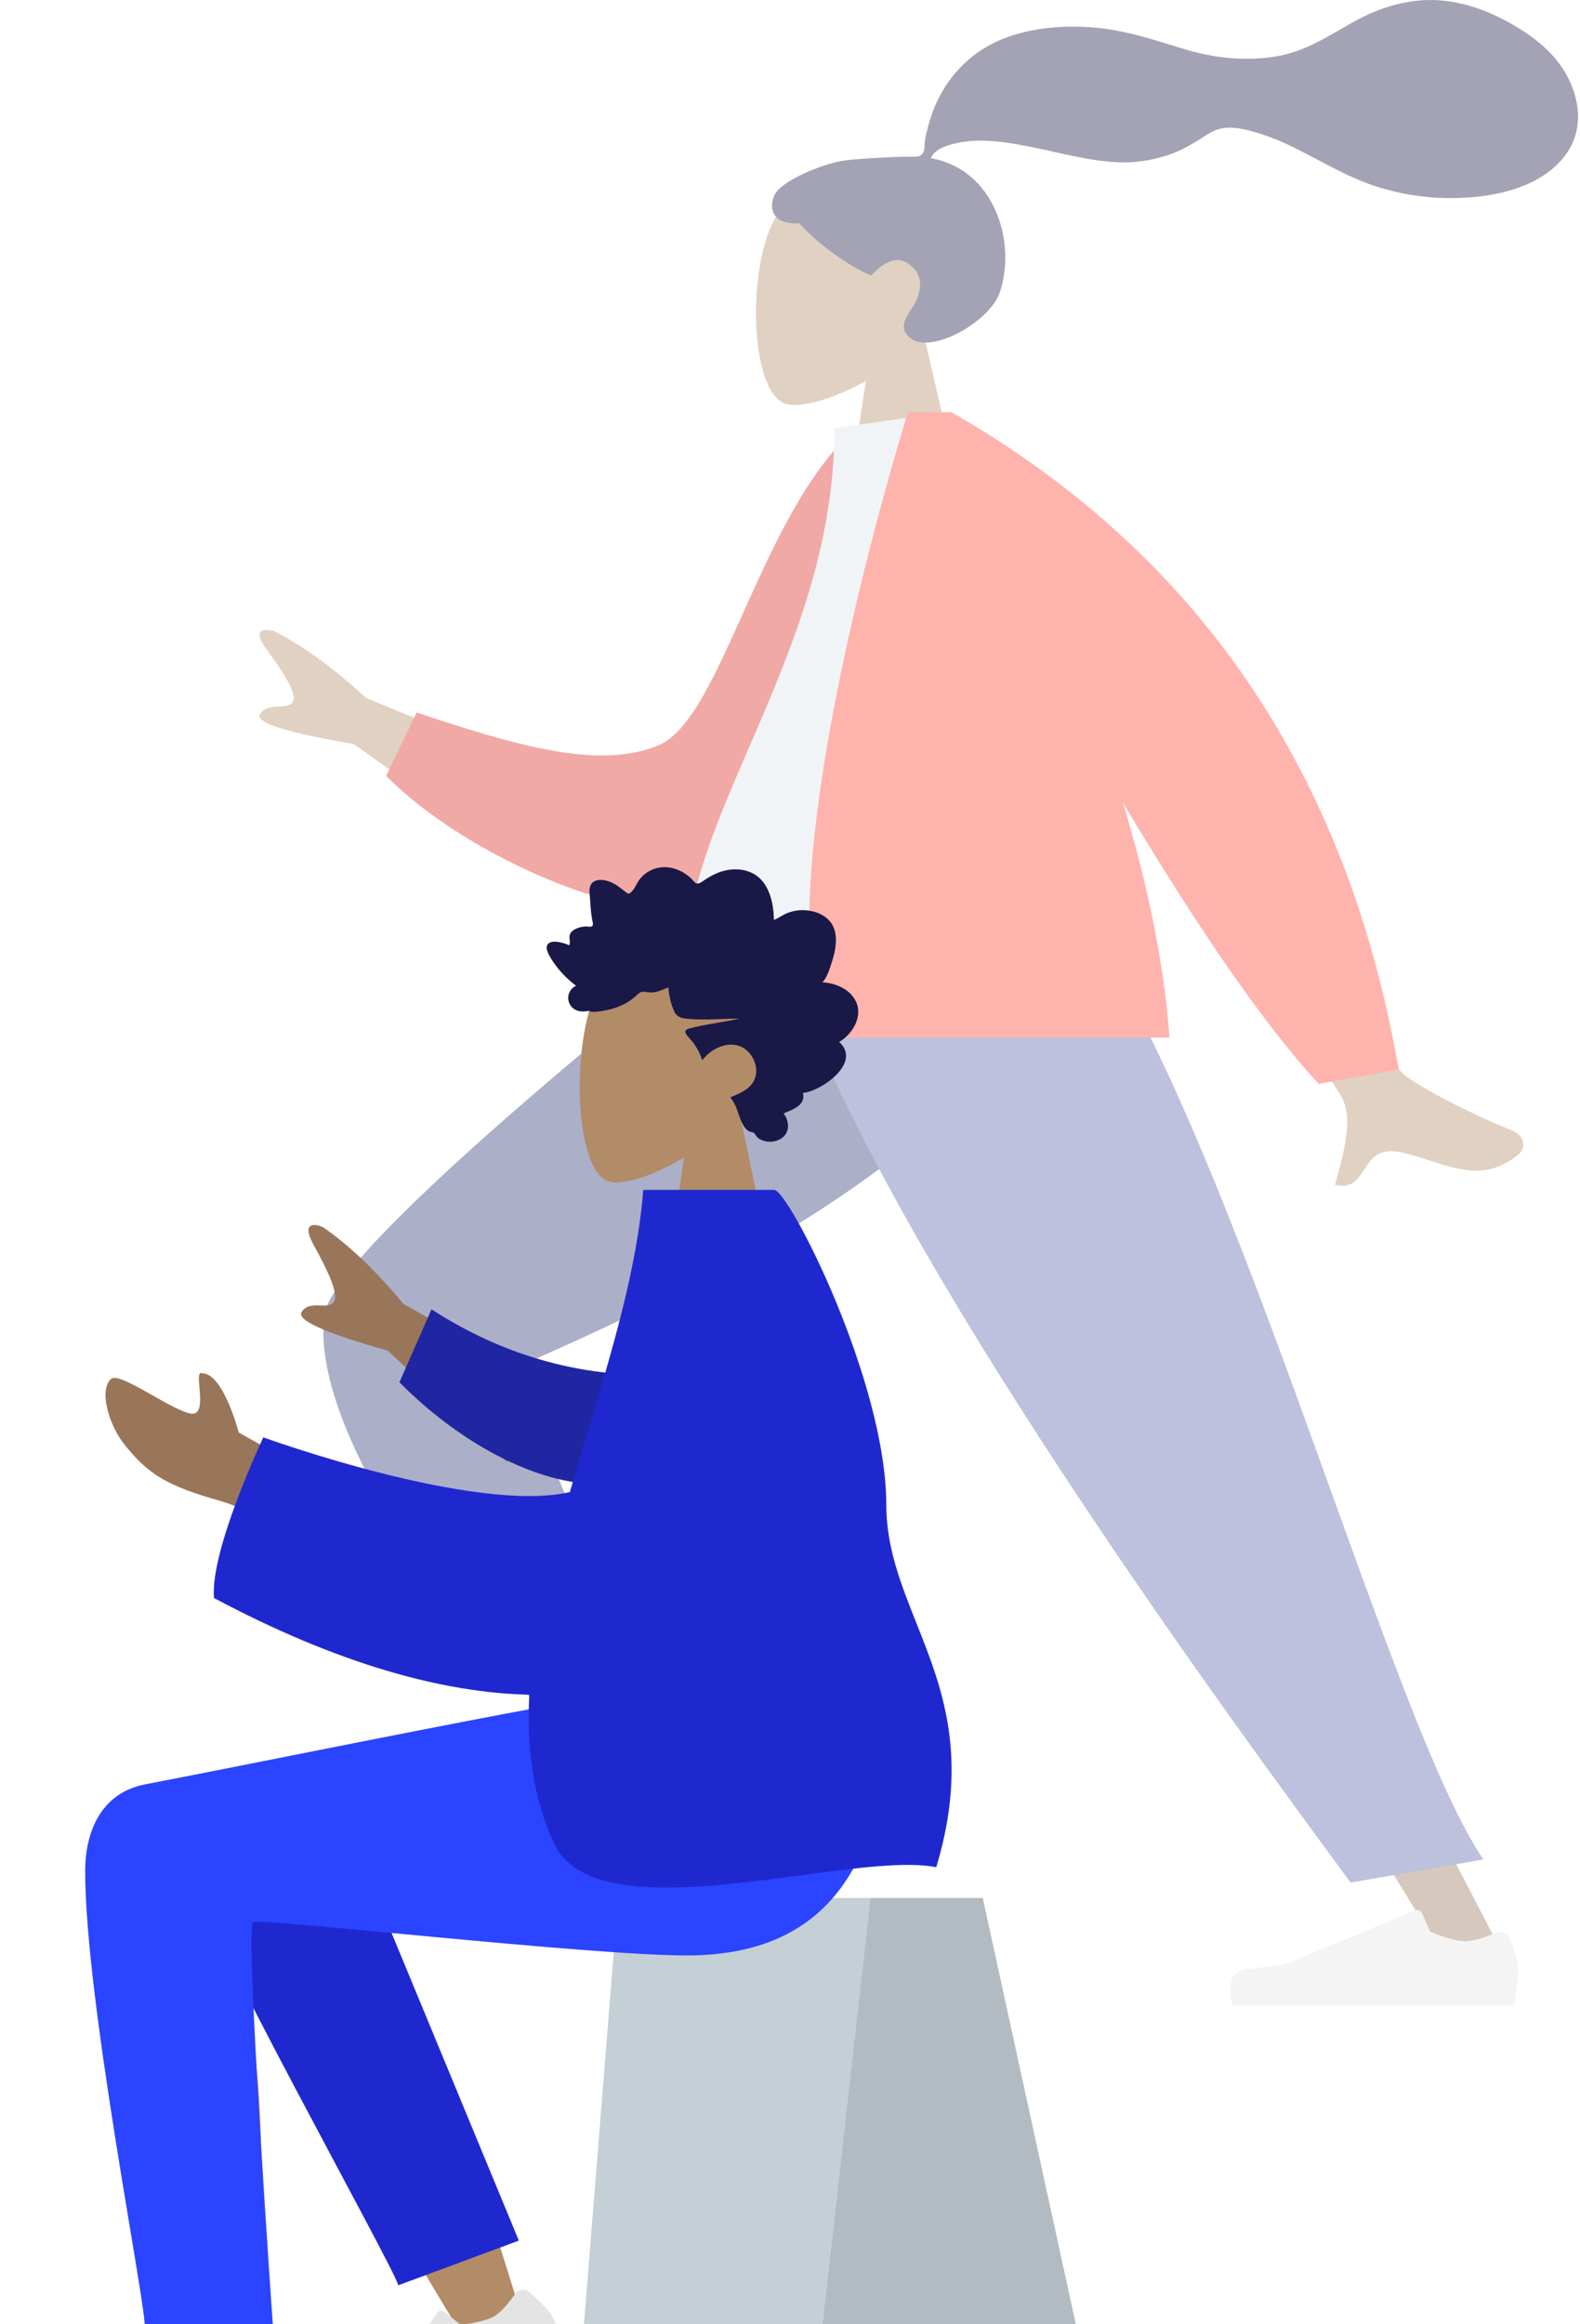 <svg width="268" height="394" viewBox="0 0 268 394" fill="none" xmlns="http://www.w3.org/2000/svg">
<g opacity="0.4">
<path fill-rule="evenodd" clip-rule="evenodd" d="M146.873 64.58C141.401 67.645 136.023 69.125 133.5 68.521C127.17 67.005 126.589 45.492 131.486 37.01C136.382 28.529 161.558 24.832 162.827 41.637C163.267 47.469 160.632 52.674 156.738 56.921L163.72 87.159H143.438L146.873 64.58Z" fill="#B28B67"/>
<path fill-rule="evenodd" clip-rule="evenodd" d="M143.046 27.236C145.719 26.828 152.916 26.548 154.244 26.548C155.092 26.548 156.011 26.728 156.514 26.005C156.925 25.412 156.774 24.41 156.897 23.722C157.04 22.923 157.242 22.135 157.447 21.348C158.03 19.11 158.912 16.98 160.145 14.981C162.458 11.23 165.849 8.292 170.128 6.582C174.855 4.695 180.203 4.262 185.287 4.645C190.727 5.055 195.651 6.724 200.787 8.294C205.682 9.79 210.809 10.379 215.928 9.648C221.086 8.912 224.983 6.315 229.334 3.849C233.788 1.325 238.877 -0.325 244.143 0.054C249.057 0.409 253.587 2.294 257.651 4.813C261.454 7.17 264.591 10.005 266.363 13.996C268.268 18.288 268.267 23 265.133 26.794C260.591 32.293 252.159 33.715 245.144 33.574C241.086 33.492 237.101 32.804 233.27 31.552C228.161 29.883 223.746 27.053 218.966 24.756C216.723 23.679 214.404 22.794 211.974 22.157C209.616 21.538 207.293 21.254 205.158 22.578C202.899 23.978 200.875 25.354 198.291 26.23C195.812 27.071 193.186 27.542 190.545 27.523C185.406 27.486 180.34 25.998 175.349 25.002C171.28 24.189 166.925 23.379 162.776 24.16C161.045 24.486 158.515 25.159 157.89 26.831C168.415 28.604 172.549 40.698 169.582 49.577C167.98 54.369 158.354 59.971 154.611 57.451C152.24 55.855 153.68 53.76 154.611 52.377C156.395 49.728 157.006 46.325 153.704 44.481C150.856 42.891 147.862 46.668 147.805 46.663C147.023 46.606 140.26 43.052 135.601 37.867C131.004 38.12 130.306 35.303 131.404 33C132.502 30.697 139.353 27.799 143.046 27.236Z" fill="#191847"/>
<path fill-rule="evenodd" clip-rule="evenodd" d="M180.078 152.333C178.554 171.657 80.388 228.548 79.816 230.145C79.434 231.209 110.371 297.424 110.371 297.424L101.79 300.522C101.79 300.522 54.338 230.396 56.775 222.924C60.265 212.226 132.94 152.538 132.94 152.538L180.078 152.333Z" fill="#B28B67"/>
<path fill-rule="evenodd" clip-rule="evenodd" d="M108.113 287.455L94.103 292.194C64.561 261.222 52.981 235.669 55.093 222.648C57.203 209.629 130.995 152.38 130.995 152.38H181.083C179.374 197.131 88.386 230.315 87.169 232.222C85.953 234.13 97.929 252.807 108.113 287.455Z" fill="#2F3676"/>
<path fill-rule="evenodd" clip-rule="evenodd" d="M111.004 295.821C111.719 295.185 112.869 295.195 113.503 295.9C114.662 297.187 116.308 299.145 116.798 300.397C117.58 302.393 118.364 306.465 118.364 306.465C115.873 307.307 73.575 321.612 73.575 321.612C73.575 321.612 69.728 316.839 73.322 315.14C76.916 313.44 79.269 312.253 79.269 312.253L96.709 296.59C97.051 296.283 97.6 296.299 97.921 296.625L100.44 299.189C100.44 299.189 104.514 299.521 106.691 298.785C108.016 298.336 109.806 296.887 111.004 295.821Z" fill="#E4E4E4"/>
<path fill-rule="evenodd" clip-rule="evenodd" d="M168.79 152.333L212.52 249.878L255.5 332.344H245.36L134.417 152.333H168.79Z" fill="#997659"/>
<path fill-rule="evenodd" clip-rule="evenodd" d="M253.765 327.66C254.67 327.29 255.747 327.664 256.084 328.529C256.699 330.105 257.525 332.469 257.525 333.802C257.525 335.926 256.763 340 256.763 340C254.111 340 209.099 340 209.099 340C209.099 340 207.241 334.293 211.244 333.838C215.247 333.383 217.894 333.016 217.894 333.016L240.048 323.84C240.483 323.659 240.992 323.848 241.174 324.257L242.598 327.467C242.598 327.467 246.304 329.074 248.62 329.074C250.031 329.074 252.247 328.28 253.765 327.66Z" fill="#E4E4E4"/>
<path fill-rule="evenodd" clip-rule="evenodd" d="M251.619 315.213L229.087 319.139C211.666 295.341 138.755 197.759 130.762 152.333H180.923C207.618 185.171 235.013 291.021 251.619 315.213Z" fill="#5C63AB"/>
<path fill-rule="evenodd" clip-rule="evenodd" d="M62.111 118.336L92.733 130.831L82.955 142.469L60.022 126.132C48.567 124.177 43.254 122.497 44.084 121.093C44.784 119.91 46.086 119.843 47.286 119.781C48.22 119.733 49.092 119.689 49.569 119.122C50.657 117.827 47.972 113.826 45.249 110.131C42.526 106.436 45.078 106.569 46.572 107.011C51.568 109.595 56.747 113.369 62.111 118.336ZM199.214 137.465L216.531 134.272C228.276 163.035 235.278 178.796 237.537 181.557C239.193 183.581 249.41 188.796 256.325 191.581C259.101 192.698 258.505 194.878 257.691 195.575C252.556 199.973 247.782 198.432 242.585 196.754C241.081 196.268 239.541 195.771 237.947 195.403C233.82 194.451 232.564 196.423 231.378 198.286C230.327 199.936 229.33 201.5 226.443 200.876C226.575 200.349 226.736 199.76 226.91 199.123C228.036 195.008 229.695 188.939 227.233 185.414C225.969 183.605 216.629 167.621 199.214 137.465Z" fill="#B28B67"/>
<path fill-rule="evenodd" clip-rule="evenodd" d="M152.147 74.071L144.839 72.907C128.923 87.253 122.427 121.718 111.82 126.281C101.791 130.595 87.574 126.42 70.676 120.784L65.501 131.528C80.855 146.962 113.565 160.002 126.823 152.558C148.022 140.656 152.915 98.148 152.147 74.071Z" fill="#DB2721"/>
<path fill-rule="evenodd" clip-rule="evenodd" d="M184.002 159.4C184.002 159.4 140.051 159.4 119.344 159.4C116.389 159.4 116.945 155.436 117.373 153.435C122.302 130.35 141.544 105.464 141.544 72.602L160.195 69.885C175.622 92.937 180.956 121.32 184.002 159.4Z" fill="#DDE3E9"/>
<path fill-rule="evenodd" clip-rule="evenodd" d="M161.185 69.885H161.398C203.231 93.837 228.512 130.968 237.243 181.275L223.69 183.741C214.712 174.023 203.632 158.118 190.451 136.026C194.495 149.334 197.448 162.982 198.369 175.889H140.166C128.898 149.431 154.013 69.885 154.013 69.885H158.032H161.185Z" fill="#FF4133"/>
</g>
<path fill-rule="evenodd" clip-rule="evenodd" d="M116.002 196.194C110.816 199.381 105.722 200.921 103.331 200.292C97.334 198.716 96.783 176.343 101.423 167.524C106.062 158.704 129.915 154.859 131.117 172.334C131.534 178.399 129.038 183.812 125.348 188.229L131.963 219.675H112.747L116.002 196.194Z" fill="#B28B67"/>
<path fill-rule="evenodd" clip-rule="evenodd" d="M139.496 166.517C140.116 165.89 140.455 164.995 140.747 164.145C141.051 163.261 141.347 162.369 141.549 161.45C141.952 159.613 141.956 157.501 140.672 156.075C139.641 154.931 138.095 154.418 136.668 154.307C135.718 154.233 134.741 154.368 133.83 154.674C132.926 154.977 132.147 155.581 131.27 155.956C131.237 153.977 130.904 151.906 129.919 150.216C128.972 148.59 127.462 147.677 125.741 147.436C123.976 147.188 122.232 147.609 120.651 148.481C120.256 148.7 119.864 148.928 119.488 149.187C119.174 149.404 118.848 149.665 118.479 149.753C118.068 149.852 117.864 149.609 117.598 149.304C117.284 148.945 116.931 148.629 116.558 148.35C114.907 147.112 112.741 146.603 110.829 147.345C109.948 147.687 109.09 148.267 108.493 149.067C107.96 149.78 107.579 150.911 106.844 151.407C106.532 151.618 106.312 151.339 106.028 151.132C105.601 150.822 105.193 150.48 104.762 150.178C104.155 149.754 103.498 149.437 102.795 149.271C101.764 149.028 100.341 149.085 100.047 150.461C99.936 150.977 100.021 151.53 100.056 152.051C100.105 152.766 100.156 153.481 100.217 154.194C100.264 154.736 100.322 155.26 100.422 155.792C100.476 156.076 100.643 156.605 100.524 156.889C100.375 157.244 99.687 157.042 99.392 157.055C98.812 157.079 98.229 157.183 97.692 157.436C97.276 157.632 96.838 157.921 96.663 158.407C96.555 158.706 96.584 159.013 96.634 159.32C96.696 159.689 96.625 159.885 96.58 160.257C95.8 159.865 93.097 158.995 92.758 160.42C92.644 160.895 92.902 161.431 93.099 161.831C93.444 162.533 93.897 163.175 94.359 163.787C95.323 165.064 96.475 166.165 97.713 167.106C96.262 167.764 95.883 169.705 97.139 170.862C97.694 171.373 98.44 171.486 99.14 171.454C99.396 171.442 99.766 171.341 99.967 171.387C100.076 171.411 100.192 171.505 100.342 171.515C101.33 171.584 102.445 171.342 103.411 171.118C105.131 170.72 106.76 169.889 108.09 168.622C108.431 168.298 108.713 168.111 109.173 168.116C109.575 168.12 109.97 168.232 110.372 168.243C111.436 168.27 112.395 167.74 113.383 167.387C113.444 168.748 113.824 170.247 114.369 171.471C114.814 172.47 115.744 172.615 116.658 172.703C119.579 172.983 122.511 172.67 125.436 172.674C122.604 173.327 119.679 173.596 116.872 174.364C115.604 174.711 116.573 175.583 117.115 176.188C118.008 177.183 118.672 178.416 119.133 179.715C120.518 177.874 122.966 176.661 125.135 177.226C127.532 177.851 129.22 181.157 127.687 183.533C126.797 184.912 125.191 185.445 123.853 186.038C124.896 187.143 125.149 188.777 125.777 190.153C126.086 190.831 126.521 191.598 127.213 191.835C127.469 191.922 127.77 191.93 127.971 192.142C128.222 192.406 128.281 192.701 128.602 192.928C129.877 193.832 131.87 193.762 133.001 192.582C134.023 191.514 133.757 189.825 132.903 188.743C134.262 188.165 136.739 187.422 136.198 185.262C139.144 185.063 146.296 180.19 142.343 176.63C144.513 175.38 146.506 172.323 145.113 169.629C144.039 167.555 141.543 166.627 139.496 166.517Z" fill="#191847"/>
<path fill-rule="evenodd" clip-rule="evenodd" d="M166.695 321.746H104.839L96.733 423H188.813L166.695 321.746Z" fill="#C5CFD6"/>
<path fill-rule="evenodd" clip-rule="evenodd" d="M166.695 321.746H147.671L136.284 423H188.813L166.695 321.746Z" fill="black" fill-opacity="0.1"/>
<path fill-rule="evenodd" clip-rule="evenodd" d="M70.853 341.806C77.804 356.84 88.665 393.336 88.665 393.336L79.444 397.633C79.444 397.633 56.047 359.269 41.748 333.044C42.414 338.947 43.093 345.594 43.722 352.582C45.212 369.133 43.723 404.894 42.921 415.224C42.417 421.716 33.767 420.356 32.96 415.208C32.823 414.335 32.266 411.273 31.434 406.705C27.356 384.305 16.683 325.68 16.665 311.325C16.657 305.549 27.722 300.36 34.317 304.398C38.847 299.469 47.421 296.628 52.346 304.771C55.478 309.948 62.918 324.644 70.853 341.806Z" fill="#B28B67"/>
<path fill-rule="evenodd" clip-rule="evenodd" d="M88.006 379.824L56.357 303.362C48.775 290.924 27.517 305.894 30.102 313.108C35.972 329.486 65.827 382.51 67.576 387.39L88.006 379.824Z" fill="#1F28CF"/>
<path fill-rule="evenodd" clip-rule="evenodd" d="M87.394 388.855C87.949 388.084 89.023 387.901 89.74 388.517C91.049 389.64 92.932 391.369 93.612 392.57C94.694 394.482 96.147 398.52 96.147 398.52C93.971 399.801 57.037 421.548 57.037 421.548C57.037 421.548 52.602 417.306 55.655 414.963C58.708 412.618 60.693 411.009 60.693 411.009L74.192 392.041C74.457 391.669 74.971 391.593 75.329 391.874L78.134 394.076C78.134 394.076 81.993 393.733 83.894 392.614C85.051 391.932 86.465 390.148 87.394 388.855Z" fill="#E4E4E4"/>
<path fill-rule="evenodd" clip-rule="evenodd" d="M14.446 317.2C14.446 338.893 24.548 389.496 24.554 394.273L46.289 394.29C46.289 394.29 41.517 326.562 42.905 325.832C44.293 325.102 99.795 331.483 116.441 331.483C140.444 331.483 150.374 316.046 151.18 287.45H103.63C93.948 288.506 43.448 298.894 24.693 302.465C16.664 303.994 14.446 311.224 14.446 317.2Z" fill="#2B44FF"/>
<path fill-rule="evenodd" clip-rule="evenodd" d="M68.431 221.055L96.222 236.577L85.959 247.812L65.765 228.955C55.127 225.965 50.262 223.778 51.171 222.393C51.936 221.226 53.171 221.266 54.309 221.304C55.195 221.333 56.022 221.36 56.523 220.813C57.664 219.563 55.486 215.192 53.244 211.134C51.003 207.077 53.399 207.43 54.77 208.014C59.256 211.11 63.809 215.457 68.431 221.055ZM40.488 242.836L52.696 249.675L52 262.169C52 262.169 44.094 256.349 37.291 254.415C28.618 251.949 25.109 250.066 20.871 244.558C18.603 241.611 16.679 235.687 18.837 233.759C19.665 233.018 22.75 234.766 25.898 236.551C28.297 237.91 30.732 239.29 32.233 239.605C34.253 240.029 34.016 237.359 33.827 235.225C33.691 233.695 33.58 232.44 34.345 232.802C37.918 232.865 40.488 242.836 40.488 242.836Z" fill="#997659"/>
<path fill-rule="evenodd" clip-rule="evenodd" d="M109.757 233.119C100.022 233.015 87.042 230.918 73.191 221.952L67.751 234.323C77.305 243.992 90.739 251.937 102.485 251.601C111.742 251.335 116.473 239.917 109.757 233.119Z" fill="#2026A2"/>
<path fill-rule="evenodd" clip-rule="evenodd" d="M136.011 317.874C145.265 316.644 153.769 315.513 158.808 316.524C164.463 297.798 159.767 286.008 155.433 275.124C152.821 268.563 150.34 262.333 150.334 255.111C150.319 234.08 133.762 201.71 131.325 201.71H130.626H111.319H109.108C108.116 214.724 103.876 228.814 99.61 242.996C98.613 246.307 97.615 249.624 96.657 252.933C80.511 256.671 44.66 243.66 44.66 243.66C44.66 243.66 35.609 262.756 36.292 270.887C57.16 282.004 75.045 286.961 89.781 287.288C89.312 296.204 90.376 304.689 93.951 312.442C98.742 322.829 118.691 320.177 136.011 317.874Z" fill="#1F28CF"/>
</svg>
